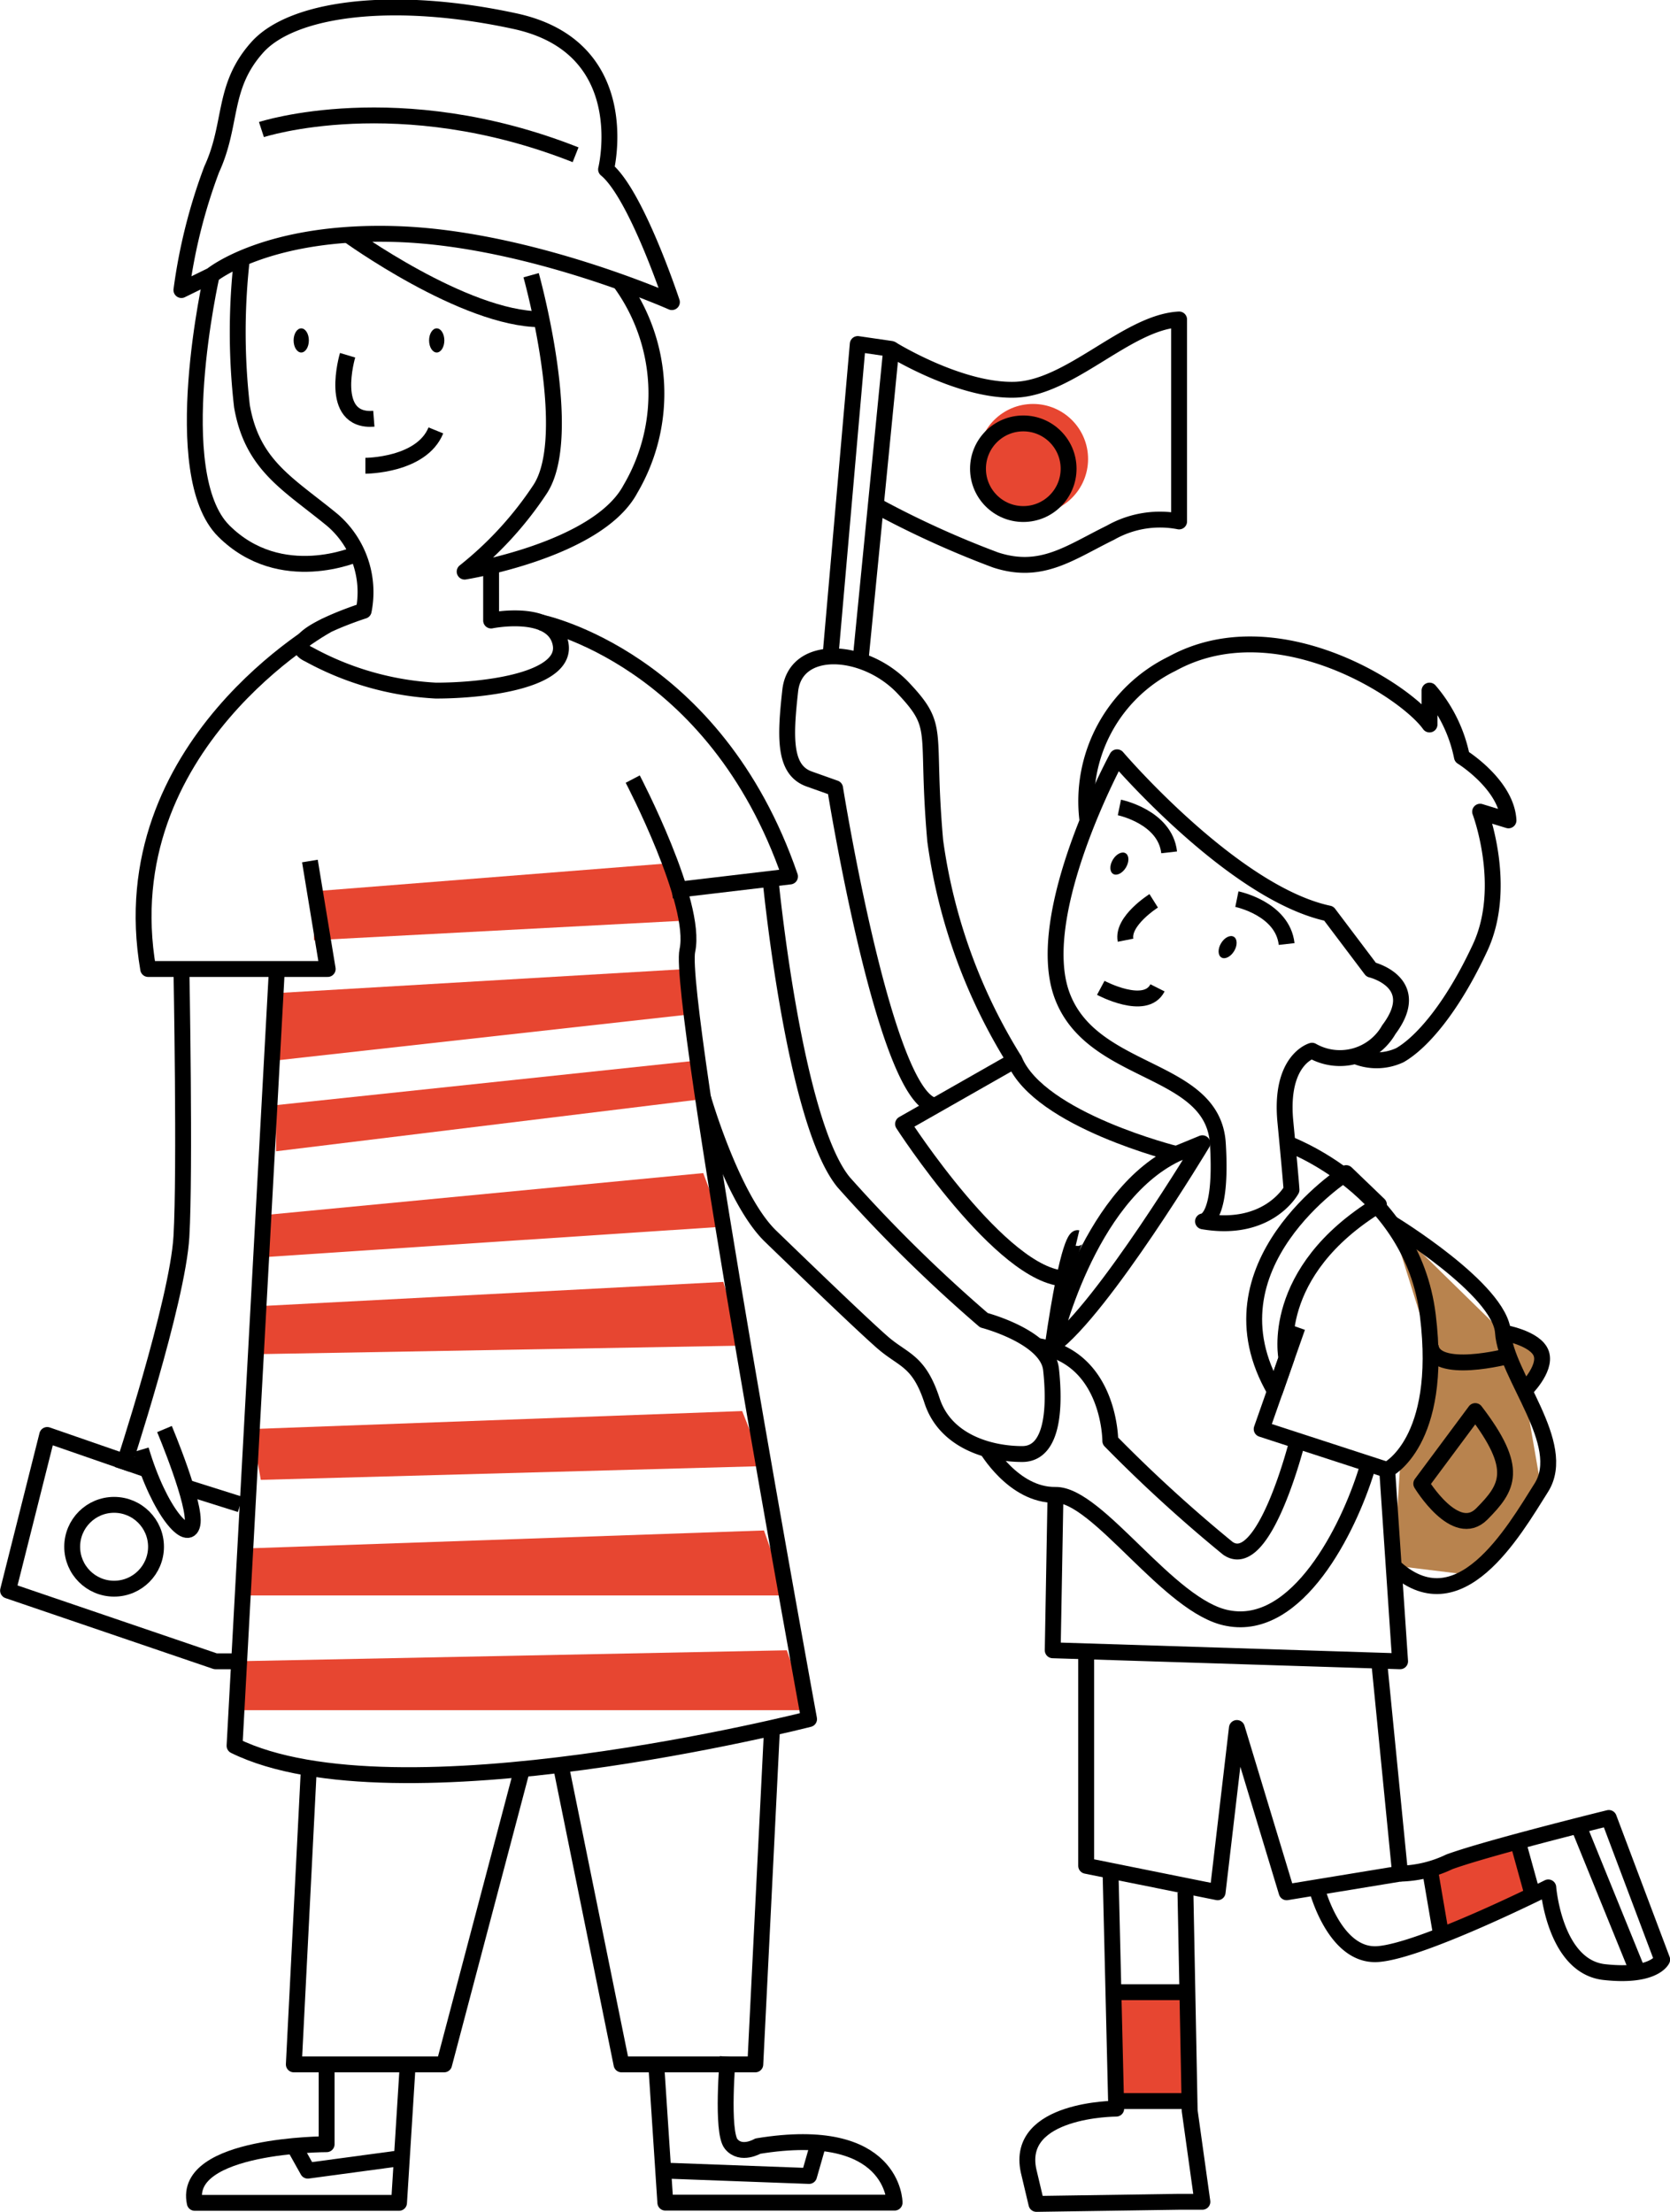 <svg xmlns="http://www.w3.org/2000/svg" viewBox="0 0 78.89 104.47"><title>svg01People06</title><g id="圖層_2" data-name="圖層 2"><g id="svg01"><g id="svg01People06"><circle id="_路徑_" data-name="&lt;路徑&gt;" cx="48.8" cy="21.68" r="2.6" fill="#e74631"/><polygon id="_路徑_2" data-name="&lt;路徑&gt;" points="31.43 40.79 14.83 42.1 14.83 44.41 32.44 43.48 31.43 40.79" fill="#e74631"/><polygon id="_路徑_3" data-name="&lt;路徑&gt;" points="32.44 45.77 13.04 46.91 13.04 50.09 32.44 47.93 32.44 45.77" fill="#e74631"/><polygon id="_路徑_4" data-name="&lt;路徑&gt;" points="32.96 50.09 13.04 52.2 13.04 54.38 33.22 51.91 32.96 50.09" fill="#e74631"/><polygon id="_路徑_5" data-name="&lt;路徑&gt;" points="12.42 57.4 33.22 55.41 34.17 57.94 12.32 59.39 12.42 57.4" fill="#e74631"/><polygon id="_路徑_6" data-name="&lt;路徑&gt;" points="12.35 61.69 34.17 60.55 35.06 63.56 12.32 63.96 12.35 61.69" fill="#e74631"/><polygon id="_路徑_7" data-name="&lt;路徑&gt;" points="11.89 67.5 35.06 66.65 36.09 69.25 12.32 69.9 11.89 67.5" fill="#e74631"/><polygon id="_路徑_8" data-name="&lt;路徑&gt;" points="11.89 73.13 36.09 72.29 37.17 75.36 11.47 75.36 11.89 73.13" fill="#e74631"/><polygon id="_路徑_9" data-name="&lt;路徑&gt;" points="11.09 78.47 37.17 77.95 38.15 80.78 11.47 80.78 11.09 78.47" fill="#e74631"/><polygon id="_路徑_10" data-name="&lt;路徑&gt;" points="67.54 88.25 68.08 91.42 72.4 89.51 71.7 86.98 67.54 88.25" fill="#e74631"/><polygon id="_路徑_11" data-name="&lt;路徑&gt;" points="52.59 94.1 56.09 94.1 56.19 99.24 52.72 99.24 52.59 94.1" fill="#e74631"/><polygon id="_路徑_12" data-name="&lt;路徑&gt;" points="65.73 57.78 71 62.94 72.8 63.96 72.01 65.7 72.8 70.27 69.43 74.39 65.84 73.95 66.14 69.25 67.54 66.65 67.54 63.56 65.73 57.78" fill="#b8834e"/><g id="_群組_" data-name="&lt;群組&gt;"><ellipse id="_路徑_13" data-name="&lt;路徑&gt;" cx="14.23" cy="16.08" rx="0.36" ry="0.57"/><ellipse id="_路徑_14" data-name="&lt;路徑&gt;" cx="20.63" cy="16.08" rx="0.36" ry="0.57"/><ellipse cx="52.88" cy="40.79" rx="0.57" ry="0.36" transform="translate(-9.32 65.11) rotate(-59)"/><ellipse cx="58" cy="44.74" rx="0.57" ry="0.36" transform="translate(-10.23 71.41) rotate(-59)"/><path id="_路徑_15" data-name="&lt;路徑&gt;" d="M10,13s2.63-2.17,8.84-1.94,12.9,3.21,12.9,3.21S30.06,9.17,28.63,8c0,0,1.43-5.76-4.3-7S13.82.37,12.15,2.24,11,5.83,10,8a25.84,25.84,0,0,0-1.43,5.7Z" fill="none" stroke="#000" stroke-linejoin="round" stroke-width="0.75"/><path id="_路徑_16" data-name="&lt;路徑&gt;" d="M11.43,12.19a30.69,30.69,0,0,0,0,7c.49,2.81,2.2,3.67,4.28,5.38a4.49,4.49,0,0,1,1.47,4.28S13,30.18,14.59,30.91a14,14,0,0,0,6,1.71c2.43,0,6.22-.51,5.89-2.21s-3.28-1.1-3.28-1.1V26.76" fill="none" stroke="#000" stroke-linejoin="round" stroke-width="0.75"/><path id="_路徑_17" data-name="&lt;路徑&gt;" d="M25.09,13s2.12,7.58.41,10.13A16.78,16.78,0,0,1,21.95,27s6.28-1,7.83-3.9a8.9,8.9,0,0,0-.55-9.85" fill="none" stroke="#000" stroke-linejoin="round" stroke-width="0.75"/><path id="_路徑_18" data-name="&lt;路徑&gt;" d="M10,13s-2.13,9.39.57,12.08,6.32,1.07,6.32,1.07" fill="none" stroke="#000" stroke-linejoin="round" stroke-width="0.75"/><path id="_路徑_19" data-name="&lt;路徑&gt;" d="M16.42,11.08s5.51,4,9.13,4" fill="none" stroke="#000" stroke-linejoin="round" stroke-width="0.75"/><path id="_路徑_20" data-name="&lt;路徑&gt;" d="M12.35,6.12S18.82,4,27.19,7.31" fill="none" stroke="#000" stroke-linejoin="round" stroke-width="0.75"/><path id="_路徑_21" data-name="&lt;路徑&gt;" d="M16.42,16.78s-.95,3.17,1.24,3" fill="none" stroke="#000" stroke-linejoin="round" stroke-width="0.75"/><path id="_路徑_22" data-name="&lt;路徑&gt;" d="M17.26,22s2.65,0,3.33-1.67" fill="none" stroke="#000" stroke-linejoin="round" stroke-width="0.75"/><path id="_路徑_23" data-name="&lt;路徑&gt;" d="M15.43,29.54S5.18,35.2,7,45.77h8.48l-.84-5.1" fill="none" stroke="#000" stroke-linejoin="round" stroke-width="0.75"/><path id="_路徑_24" data-name="&lt;路徑&gt;" d="M25.55,29.4s8.21,1.66,11.77,12l-5.58.66" fill="none" stroke="#000" stroke-linejoin="round" stroke-width="0.75"/><path id="_路徑_25" data-name="&lt;路徑&gt;" d="M29.89,36.8s3.07,5.86,2.58,8.1,5.75,36.3,5.75,36.3-19.54,5-27.14,1.26l2-36.69" fill="none" stroke="#000" stroke-linejoin="round" stroke-width="0.75"/><path id="_路徑_26" data-name="&lt;路徑&gt;" d="M8.57,45.77s.18,9.56,0,12.64-2.79,11-2.79,11" fill="none" stroke="#000" stroke-linejoin="round" stroke-width="0.75"/><polyline id="_路徑_27" data-name="&lt;路徑&gt;" points="6.99 69.43 2.23 67.78 0.38 75.13 10.18 78.47 11.09 78.47" fill="none" stroke="#000" stroke-linejoin="round" stroke-width="0.75"/><path id="_路徑_28" data-name="&lt;路徑&gt;" d="M7.77,67.5S9.28,71.09,9.09,72s-1.55-.56-2.43-3.52" fill="none" stroke="#000" stroke-linejoin="round" stroke-width="0.75"/><line id="_路徑_29" data-name="&lt;路徑&gt;" x1="8.78" y1="70.25" x2="11.35" y2="71.06" fill="none" stroke="#000" stroke-linejoin="round" stroke-width="0.75"/><circle id="_路徑_30" data-name="&lt;路徑&gt;" cx="5.39" cy="73.06" r="1.98" fill="none" stroke="#000" stroke-linejoin="round" stroke-width="0.75"/><path id="_路徑_31" data-name="&lt;路徑&gt;" d="M36.4,41.55S37.5,53,39.86,55.85a69.58,69.58,0,0,0,6.62,6.51s3,.78,3.17,2.32.18,4-1.36,4-3.63-.59-4.26-2.52-1.36-1.89-2.36-2.77-3.47-3.26-5.27-5-3.18-6.51-3.18-6.51" fill="none" stroke="#000" stroke-linejoin="round" stroke-width="0.75"/><polyline id="_路徑_32" data-name="&lt;路徑&gt;" points="14.59 83.52 13.88 97.51 20.98 97.51 24.66 83.58" fill="none" stroke="#000" stroke-linejoin="round" stroke-width="0.75"/><polyline id="_路徑_33" data-name="&lt;路徑&gt;" points="26.49 83.38 29.36 97.51 35.68 97.51 36.47 81.62" fill="none" stroke="#000" stroke-linejoin="round" stroke-width="0.75"/><path id="_路徑_34" data-name="&lt;路徑&gt;" d="M15.43,97.16v4.12s-6.82,0-6.23,2.77h9.65l.41-6.53" fill="none" stroke="#000" stroke-linejoin="round" stroke-width="0.75"/><path id="_路徑_35" data-name="&lt;路徑&gt;" d="M31,97.51l.43,6.53H42.26s0-3.73-6.46-2.67c0,0-.79.47-1.26-.1s-.16-4.12-.16-4.12" fill="none" stroke="#000" stroke-linejoin="round" stroke-width="0.75"/><polyline id="_路徑_36" data-name="&lt;路徑&gt;" points="18.99 101.93 14.54 102.53 13.88 101.35" fill="none" stroke="#000" stroke-linejoin="round" stroke-width="0.75"/><polyline id="_路徑_37" data-name="&lt;路徑&gt;" points="31.48 102.53 38.22 102.78 38.63 101.35" fill="none" stroke="#000" stroke-linejoin="round" stroke-width="0.75"/><path id="_路徑_38" data-name="&lt;路徑&gt;" d="M56.83,57.69s.93,0,.7-3.68-5.94-3.15-7.36-7,2.6-11.24,2.6-11.24,5.48,6.42,10,7.38l2,2.65s2.51.6.84,2.83a2.66,2.66,0,0,1-3.63,1s-1.54.42-1.26,3.35.29,3.22.29,3.22S59.93,58.22,56.83,57.69Z" fill="none" stroke="#000" stroke-linejoin="round" stroke-width="0.75"/><path id="_路徑_39" data-name="&lt;路徑&gt;" d="M51.37,38.75a7.23,7.23,0,0,1,4-7.4c4.88-2.68,11,1.24,12.16,2.87v-1.6a6.88,6.88,0,0,1,1.53,3.13s2.11,1.31,2.2,3l-1.34-.41s1.34,3.54,0,6.42-2.78,4.5-3.79,5.08a2.61,2.61,0,0,1-2.2,0" fill="none" stroke="#000" stroke-linejoin="round" stroke-width="0.75"/><path d="M54.5,42.55s-1.51.95-1.33,1.86" fill="none" stroke="#000" stroke-miterlimit="10" stroke-width="0.75"/><path id="_路徑_40" data-name="&lt;路徑&gt;" d="M52,46.66s2.11,1.13,2.68,0" fill="none" stroke="#000" stroke-linejoin="bevel" stroke-width="0.75"/><path id="_路徑_41" data-name="&lt;路徑&gt;" d="M58.43,42.47s2.16.44,2.35,2.12" fill="none" stroke="#000" stroke-linejoin="round" stroke-width="0.75"/><path id="_路徑_42" data-name="&lt;路徑&gt;" d="M52.88,38.14s2.16.44,2.35,2.12" fill="none" stroke="#000" stroke-linejoin="round" stroke-width="0.75"/><path id="_路徑_43" data-name="&lt;路徑&gt;" d="M47.93,62.91" fill="none" stroke="#000" stroke-linejoin="round" stroke-width="0.75"/><path id="_路徑_44" data-name="&lt;路徑&gt;" d="M57.52,54" fill="none" stroke="#000" stroke-linejoin="round" stroke-width="0.75"/><path id="_路徑_45" data-name="&lt;路徑&gt;" d="M61.29,62.69,59.6,67.5l5.93,1.93s2.66-1.28,1.92-7.3S60.78,54,60.78,54" fill="none" stroke="#000" stroke-linejoin="round" stroke-width="0.75"/><path id="_路徑_46" data-name="&lt;路徑&gt;" d="M61.29,68.05S59.72,74.34,58,73.13a68.76,68.76,0,0,1-5.55-5.07s0-4-3.5-4.49" fill="none" stroke="#000" stroke-linejoin="round" stroke-width="0.75"/><path id="_路徑_47" data-name="&lt;路徑&gt;" d="M64.56,69.43c-.86,2.8-3.27,7.64-6.56,7-2.76-.5-6.14-5.85-8.14-5.82s-3.29-2.24-3.29-2.24" fill="none" stroke="#000" stroke-linejoin="round" stroke-width="0.75"/><path id="_路徑_48" data-name="&lt;路徑&gt;" d="M51.31,64.81" fill="none" stroke="#000" stroke-linejoin="round" stroke-width="0.75"/><path id="_路徑_49" data-name="&lt;路徑&gt;" d="M52.73,61.06" fill="none" stroke="#000" stroke-linejoin="round" stroke-width="0.75"/><polyline id="_路徑_50" data-name="&lt;路徑&gt;" points="49.86 70.66 49.73 77.95 66.14 78.47 65.53 69.43" fill="none" stroke="#000" stroke-linejoin="round" stroke-width="0.75"/><path id="_路徑_51" data-name="&lt;路徑&gt;" d="M63.59,55.41" fill="none" stroke="#000" stroke-linejoin="round" stroke-width="0.75"/><path id="_路徑_52" data-name="&lt;路徑&gt;" d="M63.59,55.41s-6.83,4.36-3.36,10.3l.54-1.55s-.85-4.07,4.37-7.26Z" fill="none" stroke="#000" stroke-linejoin="round" stroke-width="0.75"/><path id="_路徑_53" data-name="&lt;路徑&gt;" d="M49.73,63.56s1.58-7,5.83-9.05L56.8,54S52.1,61.82,49.73,63.56Z" fill="none" stroke="#000" stroke-linejoin="round" stroke-width="0.75"/><path id="_路徑_54" data-name="&lt;路徑&gt;" d="M65.73,57.78S70.87,60.9,71,62.94s3.11,5.27,1.81,7.33-3.9,6.63-7,3.69" fill="none" stroke="#000" stroke-linejoin="round" stroke-width="0.75"/><path id="_路徑_55" data-name="&lt;路徑&gt;" d="M71.27,64.05s-3.55.94-3.69-.49" fill="none" stroke="#000" stroke-linejoin="round" stroke-width="0.75"/><path id="_路徑_56" data-name="&lt;路徑&gt;" d="M69.69,66.65l-2.55,3.43s1.62,2.68,2.86,1.43S71.79,69.39,69.69,66.65Z" fill="none" stroke="#000" stroke-linejoin="round" stroke-width="0.75"/><path id="_路徑_57" data-name="&lt;路徑&gt;" d="M71,62.94s1.56.26,1.81,1S72,65.7,72,65.7" fill="none" stroke="#000" stroke-linejoin="round" stroke-width="0.75"/><polyline id="_路徑_58" data-name="&lt;路徑&gt;" points="51.31 77.95 51.31 88.13 57.52 89.38 58.43 81.62 60.78 89.38 66.14 88.5 65.15 78.47" fill="none" stroke="#000" stroke-linejoin="round" stroke-width="0.75"/><path id="_路徑_59" data-name="&lt;路徑&gt;" d="M55.57,54.51s-6.46-1.6-7.64-4.42l-5.27,3s4.67,7.24,7.67,7.3" fill="none" stroke="#000" stroke-linejoin="round" stroke-width="0.75"/><path id="_路徑_60" data-name="&lt;路徑&gt;" d="M50.9,58.48s-.42-.1-1.17,5.09" fill="none" stroke="#000" stroke-linejoin="round" stroke-width="0.75"/><path id="_路徑_61" data-name="&lt;路徑&gt;" d="M47.93,50.09a26.31,26.31,0,0,1-3.75-10.37c-.47-5.33.29-5.31-1.51-7.22s-5.09-2.12-5.34.12-.3,3.76.91,4.18l1.21.43s2.36,14.75,4.74,15" fill="none" stroke="#000" stroke-linejoin="round" stroke-width="0.75"/><polyline id="_路徑_62" data-name="&lt;路徑&gt;" points="39.23 31 40.52 16.25 42.1 16.48 40.67 31" fill="none" stroke="#000" stroke-linejoin="round" stroke-width="0.75"/><path id="_路徑_63" data-name="&lt;路徑&gt;" d="M42.1,16.48s3.21,2,5.83,1.93,5.31-3.19,7.77-3.32v9.54a4.73,4.73,0,0,0-3.24.53c-1.92.94-3.26,2-5.43,1.29a44.5,44.5,0,0,1-5.55-2.52" fill="none" stroke="#000" stroke-linejoin="round" stroke-width="0.75"/><circle id="_路徑_64" data-name="&lt;路徑&gt;" cx="48.34" cy="22.14" r="2.14" fill="none" stroke="#000" stroke-linejoin="round" stroke-width="0.75"/><path id="_路徑_65" data-name="&lt;路徑&gt;" d="M52.46,88.36l.27,11.24s-4.78,0-4.14,2.94l.37,1.56L55.7,104h1.1l-.6-4.3L56,89.38" fill="none" stroke="#000" stroke-linejoin="round" stroke-width="0.75"/><line id="_路徑_66" data-name="&lt;路徑&gt;" x1="52.72" y1="99.24" x2="56.19" y2="99.24" fill="none" stroke="#000" stroke-linejoin="round" stroke-width="0.75"/><line id="_路徑_67" data-name="&lt;路徑&gt;" x1="52.59" y1="94.1" x2="56.09" y2="94.1" fill="none" stroke="#000" stroke-linejoin="round" stroke-width="0.75"/><path id="_路徑_68" data-name="&lt;路徑&gt;" d="M62.19,89.15s.82,3.29,2.89,3.15,8.06-3.15,8.06-3.15.29,3.74,2.65,4,2.73-.59,2.73-.59L76,85.87s-5.69,1.4-7.53,2.07a5.66,5.66,0,0,1-2.33.56" fill="none" stroke="#000" stroke-linejoin="round" stroke-width="0.75"/><line id="_路徑_69" data-name="&lt;路徑&gt;" x1="74.56" y1="86.23" x2="77.35" y2="93.09" fill="none" stroke="#000" stroke-linejoin="round" stroke-width="0.75"/><line id="_路徑_70" data-name="&lt;路徑&gt;" x1="71.7" y1="86.98" x2="72.4" y2="89.51" fill="none" stroke="#000" stroke-linejoin="round" stroke-width="0.75"/><line id="_路徑_71" data-name="&lt;路徑&gt;" x1="67.54" y1="88.25" x2="68.08" y2="91.41" fill="none" stroke="#000" stroke-linejoin="round" stroke-width="0.75"/></g></g></g></g></svg>